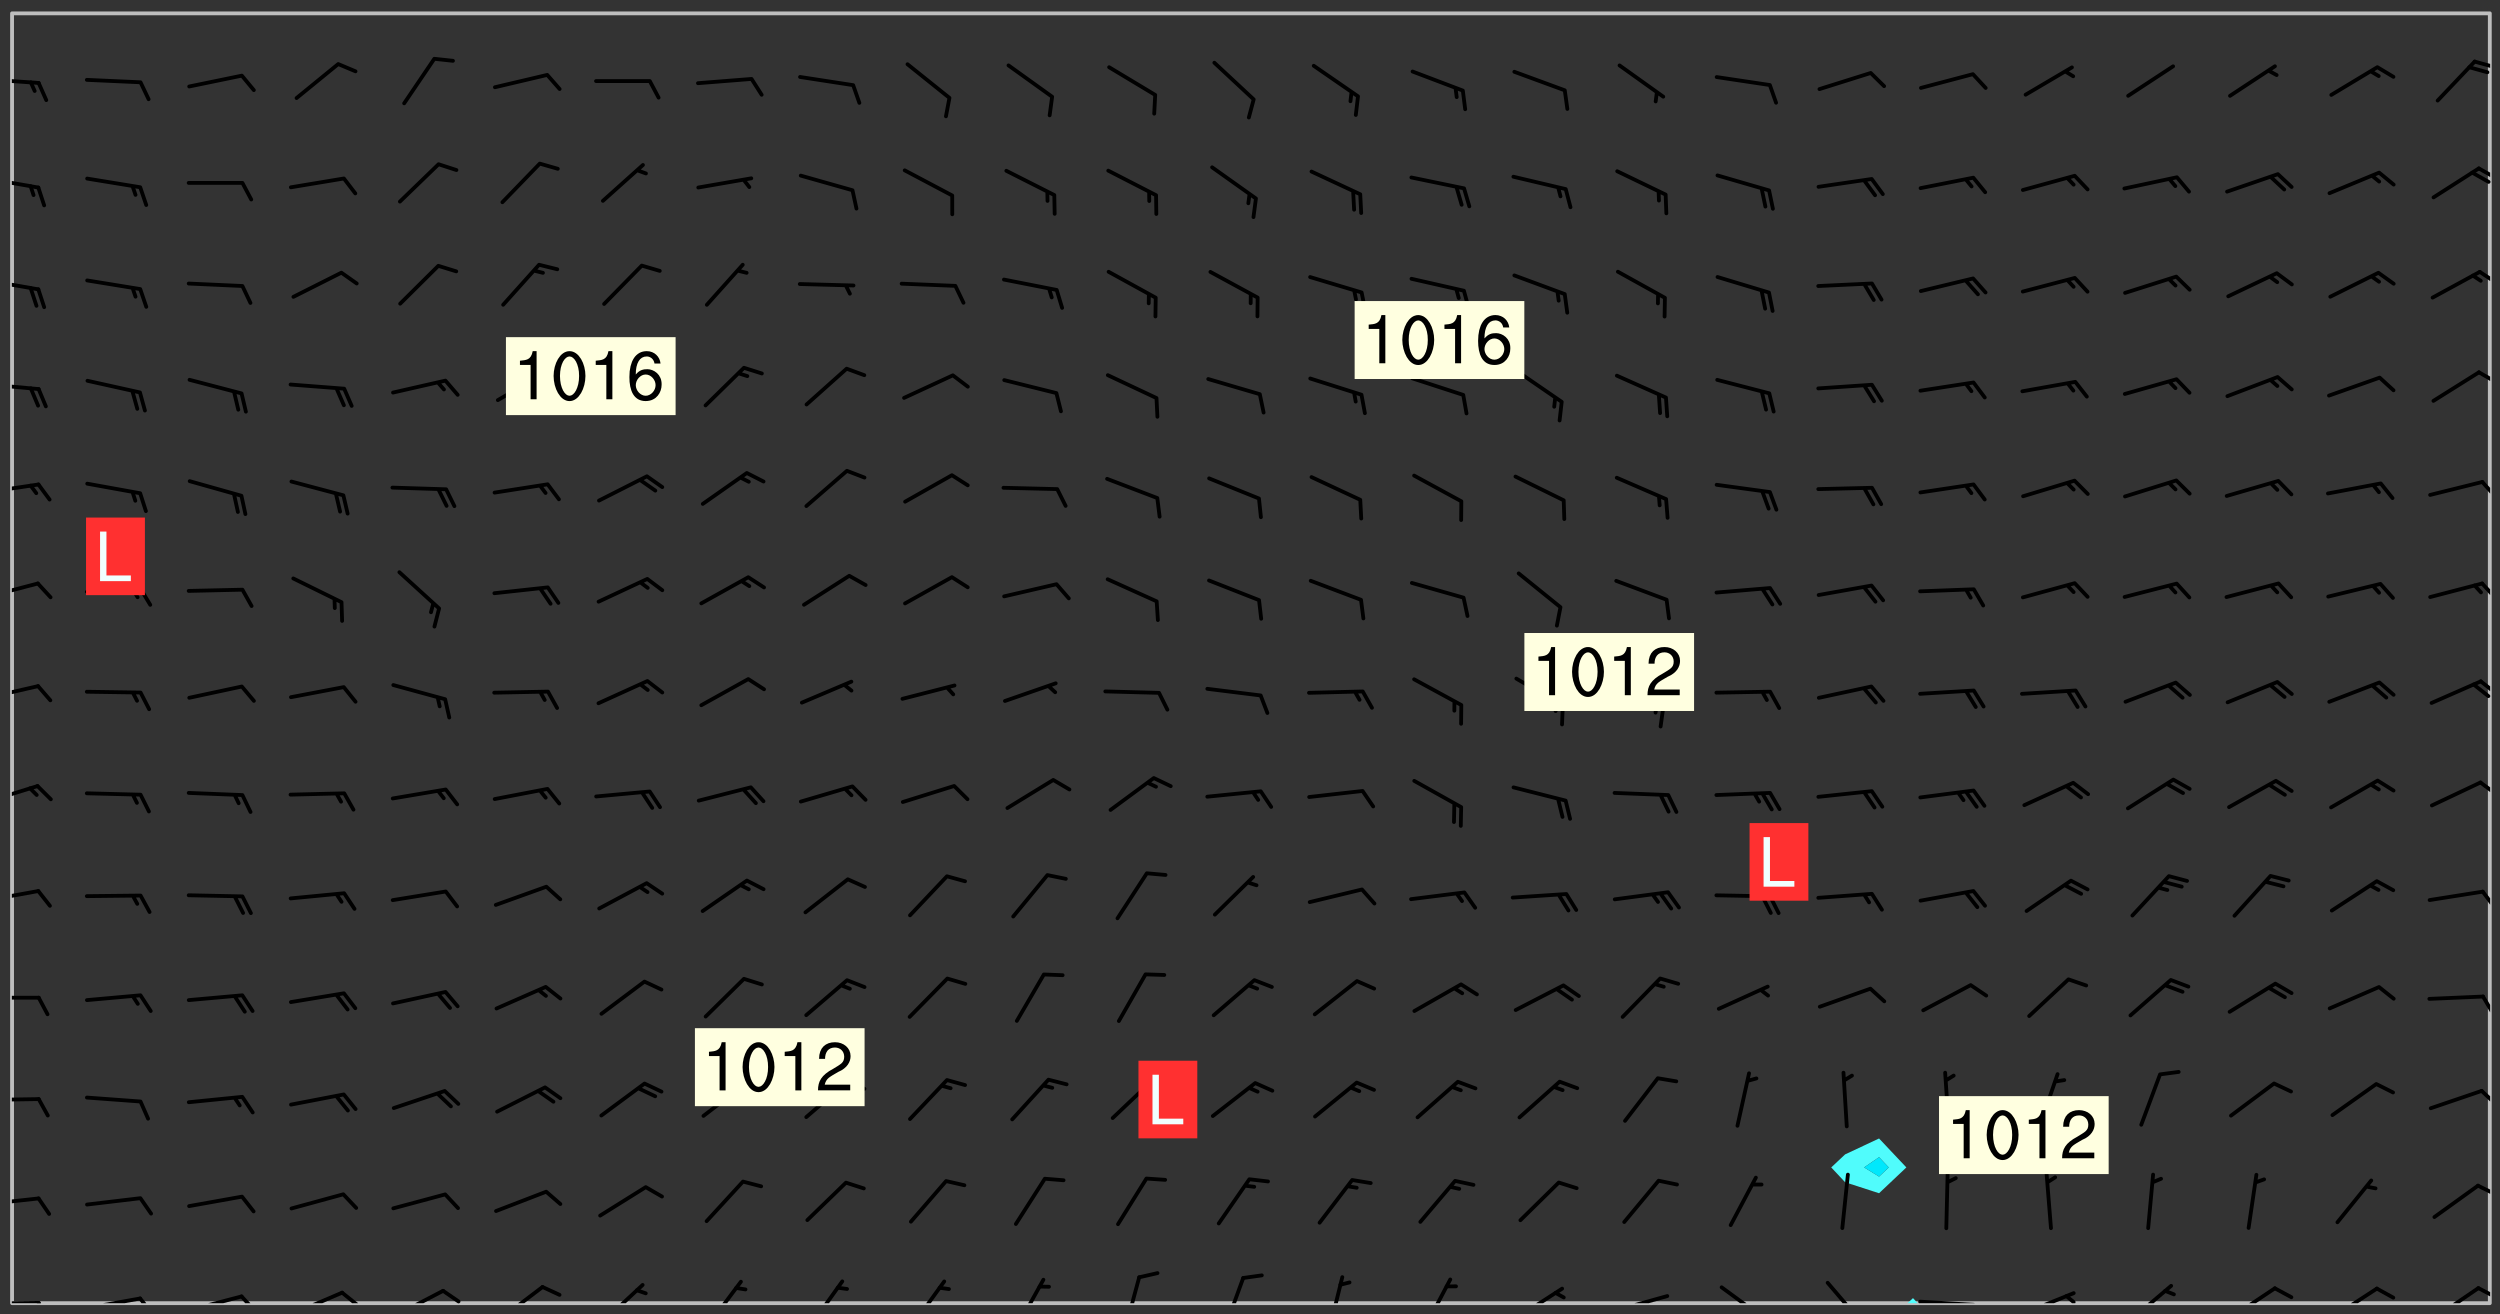 <svg xmlns="http://www.w3.org/2000/svg" role="img" xmlns:xlink="http://www.w3.org/1999/xlink" viewBox="142.45 309.95 326.84 171.84"><rect x="142.45" y="309.95" width="326.84" height="171.84" fill="#333333" stroke="none"/><defs><clipPath id="a"><path d="M144 311.672h1v168.656h-1zm0 0"/></clipPath><clipPath id="b"><path d="M144 311.672h324v168.656H144zm0 0"/></clipPath><clipPath id="c"><path d="M391 479h3v1.328h-3zm0 0"/></clipPath><clipPath id="d"><path d="M467 311.672h1v168.656h-1zm0 0"/></clipPath><clipPath id="e"><path d="M144 480h4v.328h-4zm0 0"/></clipPath><clipPath id="f"><path d="M147 480h2v.328h-2zm0 0"/></clipPath><clipPath id="g"><path d="M153 479h9v1.328h-9zm0 0"/></clipPath><clipPath id="h"><path d="M160 479h3v1.328h-3zm0 0"/></clipPath><clipPath id="i"><path d="M166 479h9v1.328h-9zm0 0"/></clipPath><clipPath id="j"><path d="M173 479h3v1.328h-3zm0 0"/></clipPath><clipPath id="k"><path d="M180 478h8v2.328h-8zm0 0"/></clipPath><clipPath id="l"><path d="M186 478h4v2.328h-4zm0 0"/></clipPath><clipPath id="m"><path d="M193 478h8v2.328h-8zm0 0"/></clipPath><clipPath id="n"><path d="M200 478h3v2.328h-3zm0 0"/></clipPath><clipPath id="o"><path d="M207 477h7v3.328h-7zm0 0"/></clipPath><clipPath id="p"><path d="M221 477h6v3.328h-6zm0 0"/></clipPath><clipPath id="q"><path d="M234 477h6v3.328h-6zm0 0"/></clipPath><clipPath id="r"><path d="M248 477h5v3.328h-5zm0 0"/></clipPath><clipPath id="s"><path d="M261 477h6v3.328h-6zm0 0"/></clipPath><clipPath id="t"><path d="M275 477h5v3.328h-5zm0 0"/></clipPath><clipPath id="u"><path d="M289 476h3v4.328h-3zm0 0"/></clipPath><clipPath id="v"><path d="M302 476h4v4.328h-4zm0 0"/></clipPath><clipPath id="w"><path d="M316 476h3v4.328h-3zm0 0"/></clipPath><clipPath id="x"><path d="M328 476h5v4.328h-5zm0 0"/></clipPath><clipPath id="y"><path d="M340 478h7v2.328h-7zm0 0"/></clipPath><clipPath id="z"><path d="M353 479h8v1.328h-8zm0 0"/></clipPath><clipPath id="A"><path d="M367 477h7v3.328h-7zm0 0"/></clipPath><clipPath id="B"><path d="M381 477h6v3.328h-6zm0 0"/></clipPath><clipPath id="C"><path d="M393 479h8v1.328h-8zm0 0"/></clipPath><clipPath id="D"><path d="M406 478h8v2.328h-8zm0 0"/></clipPath><clipPath id="E"><path d="M412 479h2v1.328h-2zm0 0"/></clipPath><clipPath id="F"><path d="M420 477h7v3.328h-7zm0 0"/></clipPath><clipPath id="G"><path d="M433 478h8v2.328h-8zm0 0"/></clipPath><clipPath id="H"><path d="M447 478h7v2.328h-7zm0 0"/></clipPath><clipPath id="I"><path d="M460 478h7v2.328h-7zm0 0"/></clipPath><clipPath id="J"><path d="M466 478h2v2h-2zm0 0"/></clipPath><clipPath id="K"><path d="M144 466h4v2h-4zm0 0"/></clipPath><clipPath id="L"><path d="M466 464h2v3h-2zm0 0"/></clipPath><clipPath id="M"><path d="M144 453h4v2h-4zm0 0"/></clipPath><clipPath id="N"><path d="M466 452h2v3h-2zm0 0"/></clipPath><clipPath id="O"><path d="M144 440h4v1h-4zm0 0"/></clipPath><clipPath id="P"><path d="M466 439h2v4h-2zm0 0"/></clipPath><clipPath id="Q"><path d="M144 426h4v2h-4zm0 0"/></clipPath><clipPath id="R"><path d="M466 426h2v3h-2zm0 0"/></clipPath><clipPath id="S"><path d="M144 412h4v4h-4zm0 0"/></clipPath><clipPath id="T"><path d="M466 412h2v2h-2zm0 0"/></clipPath><clipPath id="U"><path d="M144 399h4v3h-4zm0 0"/></clipPath><clipPath id="V"><path d="M466 398h2v3h-2zm0 0"/></clipPath><clipPath id="W"><path d="M465 399h3v3h-3zm0 0"/></clipPath><clipPath id="X"><path d="M144 385h4v4h-4zm0 0"/></clipPath><clipPath id="Y"><path d="M466 385h2v4h-2zm0 0"/></clipPath><clipPath id="Z"><path d="M144 373h4v2h-4zm0 0"/></clipPath><clipPath id="aa"><path d="M466 372h2v4h-2zm0 0"/></clipPath><clipPath id="ab"><path d="M144 359h4v3h-4zm0 0"/></clipPath><clipPath id="ac"><path d="M466 358h2v3h-2zm0 0"/></clipPath><clipPath id="ad"><path d="M144 346h4v3h-4zm0 0"/></clipPath><clipPath id="ae"><path d="M466 345h2v3h-2zm0 0"/></clipPath><clipPath id="af"><path d="M144 333h4v2h-4zm0 0"/></clipPath><clipPath id="ag"><path d="M466 331h2v3h-2zm0 0"/></clipPath><clipPath id="ah"><path d="M465 332h3v2h-3zm0 0"/></clipPath><clipPath id="ai"><path d="M144 320h4v2h-4zm0 0"/></clipPath><clipPath id="aj"><path d="M465 317h3v2h-3zm0 0"/></clipPath><g id="ak" clip-path="url(#clip1)"><path fill="#fff" fill-opacity="0" fill-rule="evenodd" d="M0 0h1000v1000H0zm0 0"/><path fill="#d3d3d3" fill-opacity="0" fill-rule="evenodd" d="M162.152 355.867l-.234.293.059.234.117.172.176.234.293.348.113.059.117-.172.059-.234.176-.176.465-.176h.699l.234.293.289.816.059.176.176.23.352.234.699.699.172.176.234.348.234.41.289.582.41.465.23.234.234.176.117.23.176.293.172 1.164v.234l.059.289.059.117.117.117.348.41.117.172.176.176.176.234.117.172.172.352.059.234.234.406.234-.059-.176.176-.059.93h-.582l-.234-.113-.348.113-.117.117-.059.293-.059.176-.117.172-.465.293-.059.234-.059.113v.645l.059.172v.41l.059.059v.406l.059.406.117.176.059.059.23.641-.059.293v.699l-.059.582v.234l-.059.23-.055.352v1.922l.055.117h.426l-.367.117-.023.352.891 1.168 1.742.539 1.34.359v.539l.09.809.535.715 1.52.27.891-.086.09 1.164.535.18 1.16-.18 2.055-.984 1.16-.363 1.879-.176 1.695-.18-.18.719-1.516.086-1.25.09-.805.27-1.074.809.27.719.535.898-.18.625-.266.809.266 1.078.625.898.805.18 1.25-.18-.266.723.098.504.055.293v.172l.059.293v.406l.176.117.352.117h.406l.293-.176.113-.117.059-.117.117-.23.059-.176.352-.465.23-.176.176-.059.176.059.059.176.117.988.055.469.059.172.117.234.176.059.816.059h.289l.117.234.059.406.059.352v1.105l.117.293.117.348.289.699.176.352.582.754.352.176.172.059.469.234.641.465.348.234.293.176.293.055.23.062.816.348.293.176.113.172.352.352.117.176.523.641v.289l.059.352v.348l.059.352.059.289.117.059.172.059h.176l.582.234.176.117.176.289.176.234.113.234.293.23.117.117v.41l.059.055.289.234.234.117.059.117.117.172.059.117.23.234.059.176.234.059.117.059-.117.113-.059.117v.117l-.117.293-.117.289v.582l.176.117.117.059.059.117.117.117.113.059.176.348.059.352.059.406v.176l-.059.176-.117.699v.172l.117.176.293.293h.406l.176.117.117.172.117.293v.234h-.527l-.23-.234h-.234l-.176.059-.059.699.059.348.117.176.176.41.117.23.289.469.176.055h.523l.234.059.758.641.059.293v.234l.059.059.23.348v.352l-.117.172v.293l.293.289.293.176.172.059.293.176.293.117.582.406.289.234.293.176.219.16.016.012.23.176.641.523.176.234.117.176.176.176.113.172v.641l.117.176.469.117.582.117.234.059.23.113.293.117.113.059.586.352.289.172.176.062.176.055.176.059.699.352.289.176.234.055.289.176.234.117.641.406.293.117.172.059.234.059.41.059.23.059.234.117.059.172-.41.176.469.059.059.293.113.234.176.055.234.059.176.059.406.117.641.234.117.172.059.234v.176l-.059.117-.059.406.234.234.117.059.348.117.641.23.176.117.289.117.176.176.234.465.582 1.105.176.176.348.176.176.117.352.117 1.047.523.234.059.465.113.293.059.465.176.758.582.234.234.348.465.176.176.289.234.816.699.293.176.289.289.293.176.293.289.695.641.176.176.293.234.289.234.469.289.641.582.348.234.234.293.348.348.352.465.934.992.348.406.117.176.234.059.113.117.645.176.23.113.234.059.293.176.23.117.934.699.406.406.234.176.406.176.234.117.816.348.348.234.234.117.293.289.23.117.758.352.352.172.23.059.293.117.234.059.871.176h.816l.469.23.172.059.875.699.465.117.293.059.176.059.23.059.469.059.348.059.352.059.406.059h.293l.172.059v.23l.176.176h.293l.348.059.352.059.699.117h.641l.465-.234.293-.176.172-.117.41-.172.289-.176.934-.465.469-.293.523-.293.465-.172.465-.176 1.051-.465.289-.117.41-.117.289-.117.527-.176 1.516-.699.582-.348.289-.059.293-.059.348-.117.875-.23.352-.117h.113l.234-.059.875-.234.234-.059h.812l.352-.059.816-.117.172-.059.352-.055.293-.059.23-.059.816-.176.176-.059h.348l.234-.059.465-.117.758-.172.234-.059h.348l.41-.117.289-.059 1.285-.059h.289l.41-.059.23-.059h.176l.875-.117h.406l.41-.117h.348l.352-.113.871-.059h1.75l1.047.289.41.117.289.117.352.117.289.117 1.051.172.289.059h.293l.293.059.172.059.41.059.172.059.117.059h.117l.117.059.352.059h.113l.41.066 1.922.395 1.926.395 1.52.449 1.695.719 2.145.805 1.605-.719 1.43-.805 1.16-1.078 1.25-.449 3.035-.719 1.875-.359 2.145-1.348 2.234-1.254 2.5-1.258 1.695-.449 1.785-.18 1.16-.27.625.539 1.34-.27.715-.988.984-1.344.445-.18.805-.359 1.875-.539 1.785-.449 1.25-.27 1.16-.09 1.699-.09 1.961-.27 1.25-.09h.539l.625-.09h.891l2.145-.18 2.41-.18 2.59-.09 1.695.18 1.609.09 1.43.359 1.16.719 1.875.988 1.16 1.527.266.715.629.09.355.898.535.539.535 1.527 1.074.359h.535l-.805.535.09 1.707.715 2.695.891.805.895.988.715 1.258 1.785.539 1.52-.18.355 1.344 1.609-.805.98-.539.27.27.316-.215.219-.145.801.449.449-.359h.355l.535-.27.539-.719.535-.27.625-.988 1.16.449.84.371 1.395.617 1.695-.18h1.605l1.785.09.18-1.707.535-1.344.805.27.492.848.402.406-.09.539v.359l.715.449.711-.27h1.43l.359.988.445 1.258.715 1.344 1.25.629 1.695.629.715-.18.18-.539.98-.09.449.359.086 1.258-.266.629-.535.18v.539l.715.984.266.539.984.988.801 1.078-.266.359-.09.898-.625 2.332-.355 2.066-.09 1.793-.18.719-.09.539v1.438l-.98 1.883-.359 1.707-.535.898-.805 1.168-.266.539 2.055 1.254.086.359-.355.539-.09-.18v.809l.09 1.438-.445.715-1.074.094-.266.715.535.898.805.719 1.16.809 1.34.27.445.359-.355.449-1.789-.09-1.25-.449-.715-.719-.625-.09-.176 3.59-.188 1.309h89.359V311.703h-55.27v49.082l.762.125 3.289.543 2.023 2.836v2.754l2.352.332 2.348.332h4.051l-1.379 4.16-2.023.707-2.023.703-.543.344-2.594 1.617-.188.117-2.023-2.078-.73-2.742-2.672-2.078-1.375-3.5-.066-.082-1.957-2.672 2.75-1.418v-49.082H294.422v91.414l.117.031.133.012.074.074.105.047.09.059.086.059.09.059.297.297.059.09.031.117.027.117.016.137-.031.117-.059.09-.059.086-.043.105-.047.102-.027.121v.145l.176.27.148.148.074.086.074.074.043.105.062.09.059.086.043.105.059.09.047.102.043.105.059.086.117.18.074.074.062.086.059.09.043.105.059.09.059.086.062.09.059.09.043.102.117.18.074.074.059.086.074.074.09.059.105.047h.148l.133-.016.133.016.102-.047.074-.074.047-.102-.016-.133v-.148l-.047-.105-.027-.117-.047-.102-.027-.121-.043-.102-.062-.09-.043-.102-.043-.105-.031-.117-.016-.133-.012-.137.086-.059.059-.086.121-.031.043.105.016.133v.117l.059.102.059.09.09.059.148.148.059.09.043.105-.012.102.086.059.105.047.086.059.09.059.074.074-.117.027-.105.047-.086.059-.074.074-.059.09-.062.086-.027.121-.047.102-.043.105-.031.117-.012.133-.016.133v.148l.027.117.047.105.043.102.059.09.074.074.09.059.074.074.09.059.059.09.043.105.047.102.117.031.133.016h.148l.117-.031.105.043.043.105.047.102.027.121L299.5 410l.027.117.031.121.027.117.105.043.102.047.133-.016.148.148.062.086.074.074.07.074.09.062.105.043.102.043.117.031.137.016.117-.031.074-.074.027-.117-.012-.133-.031-.121-.027-.117.043-.105h.117l.09.062.117.027h.148l.133.016h.148l.133.016.133-.016h.148l.133-.016.133-.012.137.012.117-.027.133-.016.191-.059-.059.176-.016.133-.027.121-.016.133-.059.086-.133.016-.105.047-.105.043-.117.031-.117.027-.266.031h-.148l-.133.016-.074.074.059.086.148.148.117.18.074.07.09.062.09.059.086.059.09.059.102.043.105.062.105.043.086.059.105.047.102.043.18.117.059.09-.043.102-.047.105.016.133.223.223.059.09.043.102.031.121.043.102.016.133.031.117.012.137.031.117.148.148.102.043.105.043.117.031.133.016.137.016h.117l.117-.031.09-.059.043-.105.047-.102.043-.105.031-.117.012-.133v-.148l-.012-.133-.016-.133-.031-.117-.043-.105-.047-.105-.043-.102-.043-.105-.016-.133.016-.133.027-.117.031-.117.027-.121.047-.102.09-.059.086-.062.074-.074.09-.059.223-.223.059-.086.074-.074.117-.18.059-.086v-.148l-.074-.074-.102-.047-.105-.043-.102-.043-.059-.09-.047-.105-.027-.117.09-.059.117-.031.102-.043.18-.117.148-.148.012-.133-.012-.105-.09-.059-.133.016h-.148l-.133.016-.133-.016-.121-.031-.086-.059-.074-.074-.059-.09-.062-.086-.117-.18-.059-.086.031-.121.086-.059.121-.031.059-.086v-.121l-.031-.117-.059-.09-.059-.086-.047-.105-.027-.117-.016-.133.059-.09.074-.074.09-.059.117-.18.074-.074.059-.086.148-.148.121-.031.133-.016.133.016.074.074.043.105.016.133-.031.117-.117.031-.133.012-.148.148-.043.105-.047.102-.027.121-.031.117v.148l.031.117.043.105.059.09.074.07.074.074.117.031.121.027.117-.027.133-.016h.117l.09.059.074.074.047.105.059.086.102.047.133.016.105.043.086.059-.012.105-.074.074-.18.117-.059.09-.09.059-.07.074-.074.074-.062.09-.027.117-.016.133.016.133-.016.133v.148l.016.133.027.117.031.121.074.074.09.059.086.059.09.059.117.031v.086l-.102.047-.09.059-.266.031-.117.027h-.148l-.105.043-.102.047-.059.09-.062.234-.012.133-.031.121-.016.133v.293l-.012.133.012.137.016.133.133.016.133.012.121.031.086.059.074.074.047.105.043.102.016.133v.445l-.016.133v.445l.031.266.027.117.016.133.031.117.086.211.031.266v.148l-.031.117-.027.117-.031.121-.027.117-.031.117-.031.121-.012.133-.016.133.09.059.117-.031.102.016.047.105-.031.266v.441l-.043.105-.047.105-.043.102-.043.105-.059.086-.031.121-.043.117-.031.117-.016.133.016.133.059.09.105.047.086.059.059.086-.012.137-.031.117-.043.102v.445l-.016.133v.148l-.031.117-.043.105-.027.117-.047.105-.043.102-.031.121-.027.117-.031.133-.031.117-.027.117-.043.105-.031.117-.031.121-.012.133-.016.133v.297l.027.117v.148l.047.398.027.117.059.09.121.031h.148l.133-.016.059.09v.117l-.059.09-.09.059-.102.043-.105.047-.09.059-.086.059-.137.016-.117-.031-.133-.016-.102.047-.062.086-.012.137-.016.133-.031.117-.027.117-.016.133-.031.121v.297l.016.133.031.117v.148l.012.133v.148l-.027.117-.047.102-.027.121-.031.117-.059.09-.074.074-.102.043-.105.047-.117.027-.121.031-.102-.047.059-.086.105-.047.027-.117.031-.117.027-.121.031-.117v-.148l.016-.133-.031-.117-.043-.105-.105.016-.074.074-.102.043-.09.062-.074.074-.043.102-.016.133-.031.117L304.25 426l-.031.117-.027.117-.031.121-.027.117-.031.117-.043.105-.09.059h-.09l-.117-.031-.031-.086.016-.137-.031-.117v-.148l-.012-.133v-.148l-.062-.234-.027-.121-.043-.102-.047-.105-.059-.086-.059-.09-.043-.105-.062-.086-.148-.148-.07-.074-.105-.047-.105-.043-.102-.043-.297-.297-.09-.074-.086-.059-.105-.043-.09-.062-.086-.059-.105-.043-.09-.059-.086-.062-.074-.07-.105-.047-.086-.059-.105-.043-.09-.062-.102-.043-.105-.043-.086-.059-.105-.047-.105-.043-.102-.047-.09-.059-.102-.043-.105-.043-.09-.062-.117-.027-.133-.016-.133.016H299.75l-.133.016-.117-.031-.09-.059-.074-.074-.09-.059-.102-.047h-.148l-.121-.027-.102-.043-.074-.074-.117-.18-.09-.059-.102-.043-.09-.062-.105-.043-.09-.059-.086-.059-.105-.047-.059-.086-.059-.09-.043-.105-.047-.102-.074-.074-.086-.059-.074-.074-.09-.059-.223-.223-.043-.105-.031-.266.105-.043h.145l.105.043.074.074.09.059.086.059.105.047.09.059.148.148.07.074.148.148.062.086.074.074.086.059.074.074.09.062.09.059.086.059.27.176.102.047.105.043.102.043.047-.074.059-.086.074-.074.07-.074.105.043.074.074.059.09.043.102.047.105.043.105.121.027.117-.027.074-.09.043-.105.059-.09.074-.074.105-.043.117-.027.133.012.09.059.148.148.059.09.043.105.047.102.043.105.043.102.105.047.105.043.133.016.086-.059.059-.09.074-.074.105-.043.117.027.105.047.102.043.105.043.102.047.18.117v.117l-.016.133.016.133.016.137.059.086.102.047.121.027.117.031h.148l.117-.031.059-.09.18-.117.059-.09.074-.074.059-.086.117-.18.18-.117.117.031.09.059.043.074-.016.133v.117l.09.059h.148l.133-.016.133-.012.266-.031.105-.043.117-.031.121-.027.074-.074.07-.074.062-.09-.016-.105-.047-.102-.102-.043-.105-.016-.117.027-.266.031h-.148l-.074-.074-.09-.059-.117-.031-.117-.027-.133-.016h-.148l-.133.016h-.297l-.105-.047-.148-.148-.043-.102-.059-.09.223-.223.086-.059.105-.043.117-.031.133-.016.133.016.137.016.102.043.133-.012.09-.062.102-.043.062-.09-.047-.102-.09-.059-.117-.031-.102-.043-.059-.09-.062-.09v-.117l.016-.133.105-.047.074-.07v-.121l-.09-.059-.031-.117.09-.059.074-.074.043-.105.059-.09.047-.102.016-.133v-.148l-.047-.105-.043-.102-.09-.059-.133-.016-.102-.043-.137-.016-.117-.031h-.445l-.133-.016-.133-.012-.133-.016-.117-.031h-.148l-.133-.016-.133-.012-.266-.031-.121-.043-.086-.059-.074-.074v-.148l.012-.133.105-.047.102-.043.133-.016h.152l.133-.016h.293l.121.031.102.043.09.059.234.062.121-.047.09-.059.102-.043.133-.016.105.043.102.047.133.012.121-.027h.145l.121-.031.117-.027.105-.047.074-.074.086-.059.148-.148.059-.086.047-.105.027-.117.016-.105-.102-.043-.09-.059-.117-.031-.105-.043-.09-.062-.074-.086-.074-.074-.102-.043-.105-.047-.102-.043-.059-.09-.047-.102-.086-.211-.062-.086-.059-.09-.074-.074-.086-.059h-.27l-.117.031-.09.059-.102.043-.133.016-.105-.016-.027-.117-.062-.09-.117-.031-.102-.043-.148-.148-.031-.117-.016-.105.074-.074.18-.117.117-.027.117-.031.137.016.102.043.105.043.102.047.105.043.117.031.133.016.117.027.133.016.105-.016.09-.059-.074-.074-.105-.043-.074-.074-.074-.09-.148-.148-.086-.059-.09-.059-.074-.074-.09-.059-.102-.047-.121-.027-.102-.047-.105-.043-.117-.031-.102-.043-.121-.031h-.148l-.117.031-.105.043-.086.062-.18.117-.086.059-.09.059-.105.047-.086.059-.105.043-.102.043-.105.047-.074.074-.059.09-.059.086-.047.105-.059.086-.074.074-.133-.012-.117-.031h-.117l-.074.074-.09.059-.074.074-.09.059-.086.059-.105.047-.102.043-.137.016-.102-.043-.148-.148-.105-.047h-.086l-.105.047-.102.043-.121.031-.117-.031-.074-.074v-.117l.031-.121.074-.07.059-.09.074-.074.117-.031.105-.043h.293l.133-.016.137-.016.102-.043.09-.059.102-.047.09-.059.133-.012.09.059.133.012.09-.059.086-.059.105-.043.09-.059.086-.062.09-.059.148-.148.059-.086.059-.09.105-.043.133-.016.117.027.121.031.059-.059.059-.09.031-.266.027-.117.105.012.133.016.102-.043.09-.059.059-.09.074-.074.059-.09.047-.102.012-.133-.012-.133-.047-.105-.148-.148-.059-.09-.059-.086-.043-.105v-.445l.016-.133v-.148l.012-.133-.059-.059-.09.059-.102-.043-.18-.117-.086-.059-.062-.09-.059-.09-.074-.074-.086-.059-.121.031-.102.012-.105.047-.086.059-.105.043-.148.148-.09.059-.086.059-.09.062-.105.043-.133.016v-.121l.105-.043.117-.031.074-.07.043-.105v-.148l-.027-.117-.148-.148-.133-.016h-.148l-.117.031-.105.043-.102.043-.09.062-.117.027-.074-.074.012-.133-.043-.102-.043-.105-.09-.059-.117.027-.121.031-.117.031-.102.043-.121.031-.102.043-.105.043-.09.059-.102.016v-.117l.016-.133-.059-.09-.074.043-.148.148-.059.09-.074.074-.047.105-.043.102-.074.074-.059.09-.074.074-.059.086-.074.074-.09.062-.074.07-.074.074-.102.016-.133.016-.105-.043v-.121l.148-.148.043-.102.059-.09.047-.102.043-.105.059-.09.031-.117.043-.102.031-.121.027-.117.047-.105.043-.102.043-.105.074-.07.09-.062.09-.059.102-.043h.297l.266-.031.105-.043-.074-.074-.117-.031-.105-.043-.09-.059-.102-.047-.09-.059-.102-.043-.105-.043-.09-.062-.086-.059-.105-.043-.102-.043-.121-.031-.117-.031-.102-.043L297.5 410.25l-.102-.043-.09-.059-.043-.105-.016-.133.102-.043.133-.016.137.016.133-.016.102-.043.059-.09.016-.105-.09-.059-.074-.074-.102-.043-.09-.059-.148-.148-.043-.105-.016-.133v-.293l-.059-.09-.09-.059-.074-.074-.043-.105-.031-.117-.059-.09-.074-.074-.117-.027-.074-.074-.09-.059-.09-.062-.086-.059-.074-.074-.059-.086-.047-.105-.086-.059-.148-.148-.195-.059-.133.016-.102.043-.074.074-.047.102-.043.105-.059.09-.059.086-.297.297-.09.059h-.086l-.062-.086-.043-.105.031-.117.059-.09.027-.117-.012-.133-.09-.062-.105.047-.117.027-.117.031-.27.176-.102.047-.117.027-.105.047-.09.059-.102.043-.059-.086-.047-.105.016-.133.047-.105.07-.074.074-.07.059-.09v-.148l-.043-.105h-.238l-.102.047-.031.117-.027.117-.031.121-.074.043-.133.016-.074-.047-.043-.102-.043-.105-.047-.102-.043-.105-.121.031-.102.043-.133.016-.117.031-.105.043-.09.059-.102.047-.121.027-.133.016-.102-.043-.059-.09-.047-.105-.043-.102-.043-.105v-.117l.059-.09.086-.059.18-.117.102-.047.105-.043.105-.059.102-.043.09-.062.102-.043.105-.059.102-.047.09-.059.105-.043.102-.043.09-.062.102-.043.137-.016.117.031.102.043.121.031.102.043.105.047.102.043.105.043.102.047.105.043.102.043.105.047.086.059.105.043.117.031.105.043.102.047.09.059.105.043.102.043.105.047.117.027.102.047.121.027h.148l.086-.059.016-.102.059-.09-.027-.117-.074-.074-.117-.18-.074-.074-.09-.074-.18-.117-.086-.059-.105-.043-.102-.047-.27-.176-.059-.09-.074-.074-.059-.09-.043-.102-.031-.117-.016-.137v-.562l-.012-.133-.016-.133-.031-.117-.016-.133-.012-.133-.031-.121-.223-.223-.059-.086-.016-.105.031-.117.133-.016v-91.414H172.992v1.453l-.059.234-.352 1.051-.172.523-.117.348-.176.41-.117.172-.234.293-.23.059h-.352l-.117.059-.23.406v.293l.117.176.23.23.117.234.641.758.293.465.176.234.23.352.234.348.641.816.176.465.172.41.117.695.176.469.117 1.398.059.465v.875l.117 1.047v4.781l-.059.465-.352 1.281-.176.523-.113.41-.352.93L172.934 336l-.234.582-.117.176-.172.348-.176.406-.352.816-.059.293-.113.293-.117.289-.059.176-.117.875-.059.406-.059.117-.059.176-.059.172-.23.527-.117.172v.234l-.117.234-.059.172-.176.586v.289l-.059.176v.293l-.059.113-.059.527v.172l-.055.234v2.621l-.176.816-.117.176-.176.234-.117.172-.113.234-.586.934-.23.289-.293.465-.176.234-.289.352-.352.699-.113.23-.176.41-.176.23-.406.527-.816.699-.293.172-.289.234-.176.117-.176.176-.523.406-.527.176-.172.176-.234.055-.641.176h-.758m12.211 31.023l-1.074.449.359.895 1.25-.715.445-.539-.98-.09"/><path fill="#d3d3d3" fill-opacity="0" fill-rule="evenodd" d="M201.508 416.598h-.895l.449.629.98.359.805-.09.445-.988-.176.09-.715-.355-.895.355m154.621 59.07l-.059-.523v-.293l.113-.293.059-.23.469-.469h.113l.117-.113.117-.059h.176l.234-.059h.348l.234.059.117.059.23.172.059.176.117.582v.293l-.117.176-.172.289-.176.176-.527.523-.23.234-.117.059h-.176l-.117-.059-.406-.293-.176-.117-.117-.059-.059-.113-.055-.117m6.641-10.957l-.059-.172v-1.109l.059-.172.176-.059.172-.059h.176l.234-.059.117.059.059.699-.059.172-.117.176-.117.059-.234.523-.113.059h-.234l-.059-.117m9.613-14.391l-.117-.176v-.699l.293-.875.117-.172.176-.352.113-.23.117-.293.352-.758.117-.23.172-.234h.176l.117-.059h.641l.117.059.234.234.172.113.352.293.117.117.113.176v.113l.117.059.117.117v.699l-.059.176v.23l-.059.176-.348 1.051-.117.23-.117.234-.117.059-.23.234-.641.289h-.875l-.41-.117-.641-.465"/><path fill="none" stroke="#bebebe" stroke-linecap="round" stroke-linejoin="round" stroke-miterlimit="10" stroke-width=".5" d="M467.957 311.695H144.027v168.625h323.93v-168.625"/><g clip-path="url(#a)"><path fill="#fff" fill-opacity="0" fill-rule="evenodd" d="M144 475.891v4.438h.004H144V311.672h.004H144v164.219"/></g><g clip-path="url(#b)"><path fill="#fff" fill-opacity="0" fill-rule="evenodd" d="M144.004 480.328V311.672h244.105v147.117l-4.438 2.082-1.816 1.703 1.816 1.938 4.438 1.438 3.57-3.375-3.57-3.785V311.672h79.887v168.656h-74.832l-.617-.668-.727.668h-247.816"/></g><path fill="#50fcfc" fill-rule="evenodd" d="M383.672 464.512l-1.816-1.938 1.816-1.703 4.438-2.082v2.445l-1.953 1.34 1.953 1.199 1.266-1.199-1.266-1.34v-2.445l3.57 3.785-3.57 3.375-4.438-1.438"/><path fill="#00e8fc" fill-rule="evenodd" d="M388.109 463.773l-1.953-1.199 1.953-1.34 1.266 1.34-1.266 1.199"/><g clip-path="url(#c)"><path fill="#50fcfc" fill-rule="evenodd" d="M391.82 480.328l.727-.668.617.668h-1.344"/></g><g clip-path="url(#d)"><path fill="#fff" fill-opacity="0" fill-rule="evenodd" d="M467.996 480.328H468V311.672h-.004H468v168.656h-.004"/></g><g clip-path="url(#e)"><path fill="none" stroke="#000" stroke-linecap="round" stroke-linejoin="round" stroke-miterlimit="10" stroke-width=".5" d="M147.512 480.285l-7.023.086"/></g><g clip-path="url(#f)"><path fill="none" stroke="#000" stroke-linecap="round" stroke-linejoin="round" stroke-miterlimit="10" stroke-width=".5" d="M147.512 480.285l1.18 2.156"/></g><g clip-path="url(#g)"><path fill="none" stroke="#000" stroke-linecap="round" stroke-linejoin="round" stroke-miterlimit="10" stroke-width=".5" d="M160.773 479.707l-6.918 1.242"/></g><g clip-path="url(#h)"><path fill="none" stroke="#000" stroke-linecap="round" stroke-linejoin="round" stroke-miterlimit="10" stroke-width=".5" d="M160.773 479.707l1.516 1.93"/></g><g clip-path="url(#i)"><path fill="none" stroke="#000" stroke-linecap="round" stroke-linejoin="round" stroke-miterlimit="10" stroke-width=".5" d="M174.031 479.441l-6.801 1.777"/></g><g clip-path="url(#j)"><path fill="none" stroke="#000" stroke-linecap="round" stroke-linejoin="round" stroke-miterlimit="10" stroke-width=".5" d="M174.031 479.441l1.66 1.805"/></g><g clip-path="url(#k)"><path fill="none" stroke="#000" stroke-linecap="round" stroke-linejoin="round" stroke-miterlimit="10" stroke-width=".5" d="M187.176 478.949l-6.461 2.758"/></g><g clip-path="url(#l)"><path fill="none" stroke="#000" stroke-linecap="round" stroke-linejoin="round" stroke-miterlimit="10" stroke-width=".5" d="M187.176 478.949l1.91 1.539"/></g><g clip-path="url(#m)"><path fill="none" stroke="#000" stroke-linecap="round" stroke-linejoin="round" stroke-miterlimit="10" stroke-width=".5" d="M200.375 478.707l-6.23 3.242"/></g><g clip-path="url(#n)"><path fill="none" stroke="#000" stroke-linecap="round" stroke-linejoin="round" stroke-miterlimit="10" stroke-width=".5" d="M200.375 478.707l2.023 1.391"/></g><g clip-path="url(#o)"><path fill="none" stroke="#000" stroke-linecap="round" stroke-linejoin="round" stroke-miterlimit="10" stroke-width=".5" d="M213.375 478.207l-5.598 4.246"/></g><path fill="none" stroke="#000" stroke-linecap="round" stroke-linejoin="round" stroke-miterlimit="10" stroke-width=".5" d="M213.375 478.207l2.227 1.027"/><g clip-path="url(#p)"><path fill="none" stroke="#000" stroke-linecap="round" stroke-linejoin="round" stroke-miterlimit="10" stroke-width=".5" d="M226.465 477.938l-5.148 4.785"/></g><path fill="none" stroke="#000" stroke-linecap="round" stroke-linejoin="round" stroke-miterlimit="10" stroke-width=".5" d="M225.715 478.633l1.16.402"/><g clip-path="url(#q)"><path fill="none" stroke="#000" stroke-linecap="round" stroke-linejoin="round" stroke-miterlimit="10" stroke-width=".5" d="M239.312 477.516l-4.215 5.625"/></g><path fill="none" stroke="#000" stroke-linecap="round" stroke-linejoin="round" stroke-miterlimit="10" stroke-width=".5" d="M238.699 478.336l1.211.188"/><g clip-path="url(#r)"><path fill="none" stroke="#000" stroke-linecap="round" stroke-linejoin="round" stroke-miterlimit="10" stroke-width=".5" d="M252.566 477.473l-4.09 5.715"/></g><path fill="none" stroke="#000" stroke-linecap="round" stroke-linejoin="round" stroke-miterlimit="10" stroke-width=".5" d="M251.969 478.301l1.219.164"/><g clip-path="url(#s)"><path fill="none" stroke="#000" stroke-linecap="round" stroke-linejoin="round" stroke-miterlimit="10" stroke-width=".5" d="M265.895 477.48l-4.117 5.695"/></g><path fill="none" stroke="#000" stroke-linecap="round" stroke-linejoin="round" stroke-miterlimit="10" stroke-width=".5" d="M265.297 478.309l1.215.168"/><g clip-path="url(#t)"><path fill="none" stroke="#000" stroke-linecap="round" stroke-linejoin="round" stroke-miterlimit="10" stroke-width=".5" d="M278.859 477.258l-3.418 6.141"/></g><path fill="none" stroke="#000" stroke-linecap="round" stroke-linejoin="round" stroke-miterlimit="10" stroke-width=".5" d="M278.363 478.152l1.227.023"/><g clip-path="url(#u)"><path fill="none" stroke="#000" stroke-linecap="round" stroke-linejoin="round" stroke-miterlimit="10" stroke-width=".5" d="M291.387 476.938l-1.84 6.781"/></g><path fill="none" stroke="#000" stroke-linecap="round" stroke-linejoin="round" stroke-miterlimit="10" stroke-width=".5" d="M291.387 476.938l2.391-.547"/><g clip-path="url(#v)"><path fill="none" stroke="#000" stroke-linecap="round" stroke-linejoin="round" stroke-miterlimit="10" stroke-width=".5" d="M304.984 477.027l-2.406 6.602"/></g><path fill="none" stroke="#000" stroke-linecap="round" stroke-linejoin="round" stroke-miterlimit="10" stroke-width=".5" d="M304.984 477.027l2.43-.34"/><g clip-path="url(#w)"><path fill="none" stroke="#000" stroke-linecap="round" stroke-linejoin="round" stroke-miterlimit="10" stroke-width=".5" d="M317.938 476.918l-1.684 6.82"/></g><path fill="none" stroke="#000" stroke-linecap="round" stroke-linejoin="round" stroke-miterlimit="10" stroke-width=".5" d="M317.691 477.91l1.191-.301"/><g clip-path="url(#x)"><path fill="none" stroke="#000" stroke-linecap="round" stroke-linejoin="round" stroke-miterlimit="10" stroke-width=".5" d="M332.051 477.223l-3.277 6.215"/></g><path fill="none" stroke="#000" stroke-linecap="round" stroke-linejoin="round" stroke-miterlimit="10" stroke-width=".5" d="M331.574 478.125l1.227-.004"/><g clip-path="url(#y)"><path fill="none" stroke="#000" stroke-linecap="round" stroke-linejoin="round" stroke-miterlimit="10" stroke-width=".5" d="M346.676 478.422l-5.902 3.812"/></g><path fill="none" stroke="#000" stroke-linecap="round" stroke-linejoin="round" stroke-miterlimit="10" stroke-width=".5" d="M345.816 478.977l1.074.598"/><g clip-path="url(#z)"><path fill="none" stroke="#000" stroke-linecap="round" stroke-linejoin="round" stroke-miterlimit="10" stroke-width=".5" d="M360.426 479.391l-6.77 1.879"/></g><g clip-path="url(#A)"><path fill="none" stroke="#000" stroke-linecap="round" stroke-linejoin="round" stroke-miterlimit="10" stroke-width=".5" d="M373.188 482.41l-5.66-4.164"/></g><g clip-path="url(#B)"><path fill="none" stroke="#000" stroke-linecap="round" stroke-linejoin="round" stroke-miterlimit="10" stroke-width=".5" d="M385.953 483l-4.562-5.344"/></g><g clip-path="url(#C)"><path fill="none" stroke="#000" stroke-linecap="round" stroke-linejoin="round" stroke-miterlimit="10" stroke-width=".5" d="M393.48 480.125l7.012.41"/></g><g clip-path="url(#D)"><path fill="none" stroke="#000" stroke-linecap="round" stroke-linejoin="round" stroke-miterlimit="10" stroke-width=".5" d="M413.559 479.008l-6.512 2.641"/></g><g clip-path="url(#E)"><path fill="none" stroke="#000" stroke-linecap="round" stroke-linejoin="round" stroke-miterlimit="10" stroke-width=".5" d="M412.609 479.395l.941.785"/></g><g clip-path="url(#F)"><path fill="none" stroke="#000" stroke-linecap="round" stroke-linejoin="round" stroke-miterlimit="10" stroke-width=".5" d="M426.297 478.055l-5.359 4.547"/></g><path fill="none" stroke="#000" stroke-linecap="round" stroke-linejoin="round" stroke-miterlimit="10" stroke-width=".5" d="M425.516 478.715l1.141.453"/><g clip-path="url(#G)"><path fill="none" stroke="#000" stroke-linecap="round" stroke-linejoin="round" stroke-miterlimit="10" stroke-width=".5" d="M439.855 478.379l-5.848 3.898"/></g><path fill="none" stroke="#000" stroke-linecap="round" stroke-linejoin="round" stroke-miterlimit="10" stroke-width=".5" d="M439.855 478.379l2.16 1.164"/><g clip-path="url(#H)"><path fill="none" stroke="#000" stroke-linecap="round" stroke-linejoin="round" stroke-miterlimit="10" stroke-width=".5" d="M453.191 478.414l-5.891 3.828"/></g><path fill="none" stroke="#000" stroke-linecap="round" stroke-linejoin="round" stroke-miterlimit="10" stroke-width=".5" d="M453.191 478.414l2.148 1.188"/><g clip-path="url(#I)"><path fill="none" stroke="#000" stroke-linecap="round" stroke-linejoin="round" stroke-miterlimit="10" stroke-width=".5" d="M466.465 478.352l-5.805 3.957"/></g><g clip-path="url(#J)"><path fill="none" stroke="#000" stroke-linecap="round" stroke-linejoin="round" stroke-miterlimit="10" stroke-width=".5" d="M466.465 478.352l2.172 1.141"/></g><g clip-path="url(#K)"><path fill="none" stroke="#000" stroke-linecap="round" stroke-linejoin="round" stroke-miterlimit="10" stroke-width=".5" d="M147.492 466.629l-6.984.77"/></g><path fill="none" stroke="#000" stroke-linecap="round" stroke-linejoin="round" stroke-miterlimit="10" stroke-width=".5" d="M147.492 466.629l1.383 2.027m11.93-2.059l-6.977.832m6.977-.832l1.398 2.016m11.887-2.219l-6.918 1.238m6.918-1.238l1.516 1.93m11.727-2.238l-6.773 1.855m6.773-1.855l1.684 1.785m11.637-1.77l-6.785 1.824m6.785-1.824l1.676 1.793m11.527-2.145l-6.559 2.527m6.559-2.527l1.852 1.609m11.164-2.207l-5.961 3.723m5.961-3.723l2.125 1.23m10.586-1.957l-4.754 5.176m4.754-5.176l2.375.621m11.086-.48l-5.047 4.895m5.047-4.895l2.336.754m10.758-.961l-4.602 5.309m4.602-5.309l2.391.547m10.516-.852l-3.785 5.918m3.785-5.918l2.449.199m10.832-.223l-3.715 5.965m3.715-5.965l2.449.168m11.008-.074l-4 5.777m4-5.777l2.438.285m-3.02.555l1.219.145m12.809-.887l-4.262 5.582m4.262-5.582l2.422.398m-3.039.414l1.207.199m12.867-.898l-4.547 5.359m4.547-5.359l2.398.52m-3.059.258l1.199.262m13.012-.824l-5.016 4.926m5.016-4.926l2.34.738m10.715-.977l-4.496 5.402m4.496-5.402l2.402.5m10.312-.902l-3.293 6.207m2.812-5.305H372.75m11.285-1.293l-.727 6.988M397.07 463.5l-.168 7.027m.141-6.004l1.098-.551m11.879-.461l.566 7.004m-.484-5.984l1.031-.66m12.805-.355l-.645 6.996m.551-5.98l1.133-.473m12.465-.52l-1.02 6.949m.871-5.938l1.156-.414m14.008.145l-4.422 5.465m3.777-4.668l1.207.234m13.395-.352l-5.703 4.105"/><g clip-path="url(#L)"><path fill="none" stroke="#000" stroke-linecap="round" stroke-linejoin="round" stroke-miterlimit="10" stroke-width=".5" d="M466.414 464.961l2.199 1.09"/></g><g clip-path="url(#M)"><path fill="none" stroke="#000" stroke-linecap="round" stroke-linejoin="round" stroke-miterlimit="10" stroke-width=".5" d="M147.512 453.641l-7.023.113"/></g><path fill="none" stroke="#000" stroke-linecap="round" stroke-linejoin="round" stroke-miterlimit="10" stroke-width=".5" d="M147.512 453.641l1.188 2.148m12.121-1.832l-7.008-.516m7.008.516l.988 2.246m12.316-2.855l-6.992.703m6.992-.703l1.363 2.039m-2.379-1.938l.68 1.02m13.605-1.434l-6.898 1.328m6.898-1.328l1.543 1.91m-2.547-1.719l1.543 1.91m12.656-2.555l-6.66 2.234m6.66-2.234l1.781 1.688m-2.75-1.363l1.781 1.688m12.309-2.484l-6.27 3.176m6.27-3.176l2.004 1.414m-2.918-.949l2.008 1.41m11.91-2.375l-5.648 4.18m5.648-4.18l2.215 1.055m-3.035-.445l2.215 1.055m11.887-1.711l-5.578 4.273m5.578-4.273l2.23 1.02m-3.043-.398l2.23 1.02m11.766-1.801l-5.32 4.59m5.32-4.59l2.289.891m-3.062-.223l1.145.445m12.703-1.367l-4.836 5.098m4.836-5.098l2.363.656m-3.066.086l1.18.328m12.789-1.117l-4.738 5.191m4.738-5.191l2.375.609m-3.066.148l1.191.305m12.996-.883l-5.098 4.836m5.098-4.836l2.324.777m-3.066-.074l1.164.391m13.117-.832l-5.547 4.312m5.547-4.312l2.238 1m-3.047-.375l1.121.504m12.953-1.191l-5.449 4.438m5.449-4.438l2.262.953m-3.055-.309l1.129.477m12.891-1.227l-5.273 4.648m5.273-4.648l2.297.863m-3.062-.188l1.148.434m12.922-1.121l-5.25 4.672m5.25-4.672l2.301.852m-3.066-.172l1.152.426m12.445-1.555l-4.285 5.57m4.285-5.57l2.418.406m9.512-1.051l-1.516 6.859m1.297-5.863l1.18-.328m11.383-.746l.43 7.016m-.367-5.996l1.047-.641m12.184-.379l.473 7.012m-.402-5.988l1.043-.648m13.582-.191l-2.285 6.645m1.953-5.676l1.211-.191m12.52-.746l-2.457 6.586m2.457-6.586l2.434-.32m12.469 1.512l-5.629 4.203m5.629-4.203l2.219 1.047m11.148-.977l-5.734 4.062m5.734-4.062l2.191 1.102m11.582-.203l-6.652 2.266"/><g clip-path="url(#N)"><path fill="none" stroke="#000" stroke-linecap="round" stroke-linejoin="round" stroke-miterlimit="10" stroke-width=".5" d="M466.887 452.566l1.789 1.68"/></g><g clip-path="url(#O)"><path fill="none" stroke="#000" stroke-linecap="round" stroke-linejoin="round" stroke-miterlimit="10" stroke-width=".5" d="M147.512 440.383h-7.023"/></g><path fill="none" stroke="#000" stroke-linecap="round" stroke-linejoin="round" stroke-miterlimit="10" stroke-width=".5" d="M147.512 440.383l1.152 2.168m12.152-2.48l-7 .629m7-.629l1.34 2.055m-2.359-1.965l.668 1.027m13.664-1.117l-7 .629m7-.629l1.344 2.055m-2.363-1.965l1.344 2.055m12.957-2.406l-6.93 1.148m6.93-1.148l1.492 1.949m-2.5-1.781l1.492 1.949m12.797-2.293l-6.863 1.5m6.863-1.5l1.59 1.875m-2.586-1.656l1.586 1.871m12.512-2.75l-6.434 2.824m6.434-2.824l1.926 1.52m-2.863-1.109l.965.762m12.883-1.867l-5.625 4.211m5.625-4.211l2.219 1.043m10.785-1.402l-5.004 4.93m5.004-4.93l2.344.734m11.137-.555l-5.336 4.57m5.336-4.57l2.285.895m-3.059-.23l1.141.449m12.742-1.332l-4.926 5.012m4.926-5.012l2.355.695m10.266-1.227l-3.535 6.07m3.535-6.07l2.453.094m10.84-.109l-3.488 6.102m3.488-6.102l2.453.078m11.777.676l-5.32 4.594m5.32-4.594l2.285.891m-3.059-.223l1.141.445m13.047-.992l-5.52 4.352m5.52-4.352l2.246.988m11.359-.555l-6.102 3.484m6.102-3.484l2.074 1.312m-2.961-.805l1.039.656m13.234-1.031l-6.242 3.223m6.242-3.223l2.02 1.395m-2.926-.926l2.016 1.395m11.539-2.766l-4.91 5.023m4.91-5.023l2.355.691m-3.07.039l1.18.348m13.594-.016l-6.398 2.902m5.469-2.48l.973.75m13.383-.902l-6.617 2.359m6.617-2.359l1.812 1.652m11.297-2.121l-6.207 3.297m6.207-3.297l2.031 1.375m10.75-2.125l-5.137 4.797m5.137-4.797l2.32.801m11.066-.719l-5.281 4.633m5.281-4.633l2.293.871m-3.062-.195l2.297.867m12.137-1.066l-5.98 3.684m5.98-3.684l2.117 1.238m-2.984-.703l2.113 1.242m12.305-1.332l-6.449 2.793m6.449-2.793l1.918 1.527m11.68-.285l-7.02.305"/><g clip-path="url(#P)"><path fill="none" stroke="#000" stroke-linecap="round" stroke-linejoin="round" stroke-miterlimit="10" stroke-width=".5" d="M467.07 440.23l1.246 2.113"/></g><g clip-path="url(#Q)"><path fill="none" stroke="#000" stroke-linecap="round" stroke-linejoin="round" stroke-miterlimit="10" stroke-width=".5" d="M147.457 426.441l-6.914 1.254"/></g><path fill="none" stroke="#000" stroke-linecap="round" stroke-linejoin="round" stroke-miterlimit="10" stroke-width=".5" d="M147.457 426.441l1.52 1.93m11.852-1.34l-7.027.078m7.027-.078l1.176 2.152m-2.199-2.145l.59 1.078m13.75-.977l-7.027-.145m7.027.145l1.105 2.188m-2.129-2.211l1.109 2.191m13.211-2.578l-6.992.676m6.992-.676l1.355 2.043m-2.371-1.945l.676 1.023m13.625-1.348l-6.934 1.129m6.934-1.129l1.488 1.953m11.664-2.578l-6.609 2.379m6.609-2.379l1.82 1.645m11.293-2.109l-6.203 3.309m6.203-3.309l2.035 1.371m-2.938-.887l1.016.684m12.992-1.508l-5.785 3.988m5.785-3.988l2.18 1.129m-3.02-.547l1.086.562m12.949-1.309l-5.543 4.32m5.543-4.32l2.238 1m10.719-1.395l-4.828 5.105m4.828-5.105l2.367.652m10.77-.809l-4.473 5.418m4.473-5.418l2.406.492m10.59-.727l-3.836 5.887m3.836-5.887l2.445.219m11.457.262l-5.008 4.926m4.281-4.211l1.168.371m13.785.551l-6.832 1.652m6.832-1.652l1.629 1.836m11.758-1.449l-6.973.879m6.973-.879l1.414 2.004m-2.43-1.875l.707 1m13.641-.922l-7.012.465m7.012-.465l1.293 2.086m-2.312-2.02l1.293 2.086m13.02-2.383l-6.965.926m6.965-.926l1.43 1.996m-2.441-1.859l1.426 1.992m-2.441-1.859l.715.996m14.656-.734L366.844 427m7.023.137l1.113 2.188m-2.133-2.207l1.109 2.188m13.219-2.496l-7.008.52m7.008-.52l1.309 2.074m-2.328-2l.652 1.039m13.633-1.484l-6.91 1.262m6.91-1.262l1.523 1.926m-2.527-1.742l1.523 1.926m12.242-3.461l-5.805 3.965m5.805-3.965l2.172 1.141m-3.016-.562l2.172 1.137m11.473-2.309l-4.773 5.152m4.773-5.152l2.371.625m-3.066.125l2.371.625m-3.066.125l1.188.312m13.488-1.84l-4.715 5.207m4.715-5.207l2.379.602m-3.062.156l2.379.602m12.203-.676l-5.883 3.844m5.883-3.844l2.148 1.184m-3.004-.625l1.074.59m13.625.223l-6.941 1.098"/><g clip-path="url(#R)"><path fill="none" stroke="#000" stroke-linecap="round" stroke-linejoin="round" stroke-miterlimit="10" stroke-width=".5" d="M467.031 426.52l1.477 1.961"/></g><g clip-path="url(#S)"><path fill="none" stroke="#000" stroke-linecap="round" stroke-linejoin="round" stroke-miterlimit="10" stroke-width=".5" d="M147.355 412.715l-6.711 2.078"/></g><path fill="none" stroke="#000" stroke-linecap="round" stroke-linejoin="round" stroke-miterlimit="10" stroke-width=".5" d="M147.355 412.715l1.742 1.73m-2.719-1.43l.871.867m13.578-.039l-7.027-.18m7.027.18l1.094 2.195m-2.117-2.223l.547 1.098m13.789-1.02l-7.02-.281m7.02.281l1.062 2.211m-2.082-2.25l.531 1.105m13.805-1.293l-7.023.172m7.023-.172l1.203 2.137m-2.223-2.113l.602 1.07m13.684-1.594l-6.926 1.172m6.926-1.172l1.5 1.945m-2.508-1.773l.75.969m13.562-1.219l-6.902 1.328m6.902-1.328L215.566 415m-2.543-1.719l.77.957m13.598-.812l-7 .652m7-.652l1.348 2.051m-2.367-1.953l1.348 2.047m12.891-2.688l-6.809 1.738m6.809-1.738l1.652 1.816m-2.641-1.562l1.648 1.816m12.621-2.191l-6.742 1.984m6.742-1.984l1.719 1.754m-2.699-1.465l.859.875m13.422-1.219l-6.711 2.094m6.711-2.094l1.742 1.727m11.215-2.516l-5.996 3.672m5.996-3.672l2.113 1.246m11.031-1.496l-5.656 4.168m5.656-4.168l2.215 1.062m-3.035-.453l1.105.527m13.699.598l-6.992.703m6.992-.703l1.363 2.039m-2.383-1.938l.684 1.02m13.645-1.164l-6.98.789m6.98-.789l1.387 2.023m11.504.086l-6.133-3.43m6.133 3.43l-.051 2.453m-.84-2.953l-.051 2.453m14.598-2.805l-6.812-1.727m6.812 1.727L347.715 417m-1.574-2.633l.582 2.383m13.828-2.859l-7.02-.277m7.02.277l1.066 2.211m-2.086-2.25l1.066 2.211m13.27-2.449l-7.023.277m7.023-.277l1.234 2.121m-2.258-2.078l1.238 2.117m-2.258-2.078l.617 1.059m14.723-1.371l-6.988.742m6.988-.742l1.375 2.031m-2.391-1.926l1.375 2.035m12.945-2.223l-6.965.906m6.965-.906l1.422 2m-2.434-1.871l1.422 2m-2.438-1.867l.711 1m14.344-2.27l-6.391 2.922m6.391-2.922l1.949 1.488m-2.879-1.062l1.949 1.488m12.07-2.332l-5.938 3.758m5.938-3.758l2.133 1.211m-2.996-.664l2.129 1.211m12.145-1.598l-6.129 3.438m6.129-3.438l2.062 1.324m-2.953-.824l2.062 1.324M453.293 412l-6.09 3.508M453.293 412l2.078 1.305m-2.965-.793l1.039.652m13.293-.914l-6.352 3.004"/><g clip-path="url(#T)"><path fill="none" stroke="#000" stroke-linecap="round" stroke-linejoin="round" stroke-miterlimit="10" stroke-width=".5" d="M466.738 412.25l1.969 1.469"/></g><g clip-path="url(#U)"><path fill="none" stroke="#000" stroke-linecap="round" stroke-linejoin="round" stroke-miterlimit="10" stroke-width=".5" d="M147.426 399.652l-6.852 1.57"/></g><path fill="none" stroke="#000" stroke-linecap="round" stroke-linejoin="round" stroke-miterlimit="10" stroke-width=".5" d="M147.426 399.652l1.605 1.855m11.797-1.016l-7.027-.105m7.027.105l1.121 2.18m-2.145-2.195l.562 1.09m13.699-1.863l-6.871 1.473m6.871-1.473l1.578 1.875m11.75-1.797l-6.902 1.316m6.902-1.316l1.539 1.91m11.715-.328l-6.777-1.852m6.777 1.852l.539 2.395m-1.523-2.664l.27 1.199m14.156-1.926l-7.027.141m7.027-.141l1.195 2.145m-2.219-2.125l.598 1.074m13.426-2.477l-6.398 2.906m6.398-2.906l1.945 1.5m-2.875-1.074l.973.746m13.145-1.426l-6.141 3.418m6.141-3.418l2.059 1.332m11.418-.996l-6.469 2.742m5.527-2.344l.953.773m13.473-.672l-6.805 1.746m5.816-1.492l.824.906m13.395-1.441l-6.637 2.309m5.672-1.973l.898.832m13.574.078l-7.023-.188m7.023.188l1.094 2.199m12.195-1.859l-6.973-.867m6.973.867l.879 2.293m12.465-2.816l-7.027.18m7.027-.18l1.207 2.137m-2.23-2.109l.605 1.066m13.305.68l-6.168-3.363m6.168 3.363l-.027 2.453m-.871-2.941l-.012 1.227m14.176-.652l-6.07-3.539m6.07 3.539l-.098 2.453m-.785-2.965l-.051 1.223m14.059-.418l-5.691-4.121m5.691 4.121l-.336 2.43m-.492-3.031l-.168 1.215m14.977-2.738l-7.023.129m7.023-.129l1.191 2.145m-2.211-2.125l.594 1.07m13.664-1.766l-6.867 1.48m6.867-1.48l1.582 1.875m-2.582-1.66l1.582 1.875m12.805-1.566l-7.012.43m7.012-.43l1.285 2.094m-2.305-2.031l1.281 2.094m13.055-2.16l-7.016.438m7.016-.438l1.285 2.094m-2.305-2.027l1.281 2.09m12.828-3.188l-6.566 2.504m6.566-2.504l1.848 1.613m-2.801-1.25l1.848 1.613m12.391-2.055l-6.504 2.656m6.504-2.656l1.887 1.57m-2.832-1.184l1.887 1.57m12.402-1.891l-6.559 2.523m6.559-2.523l1.852 1.609m-2.809-1.242l1.855 1.609m12.352-2.125l-6.434 2.824"/><g clip-path="url(#V)"><path fill="none" stroke="#000" stroke-linecap="round" stroke-linejoin="round" stroke-miterlimit="10" stroke-width=".5" d="M466.777 399.027l1.926 1.52"/></g><g clip-path="url(#W)"><path fill="none" stroke="#000" stroke-linecap="round" stroke-linejoin="round" stroke-miterlimit="10" stroke-width=".5" d="M465.844 399.438l1.926 1.52"/></g><g clip-path="url(#X)"><path fill="none" stroke="#000" stroke-linecap="round" stroke-linejoin="round" stroke-miterlimit="10" stroke-width=".5" d="M147.398 386.234l-6.797 1.777"/></g><path fill="none" stroke="#000" stroke-linecap="round" stroke-linejoin="round" stroke-miterlimit="10" stroke-width=".5" d="M147.398 386.234l1.664 1.805m11.762-1.113l-7.016.395m7.016-.395l1.27 2.098m-2.293-2.039l.637 1.047m13.707-.988l-7.027.16m7.027-.16l1.199 2.137m11.754-.504l-6.305-3.102m6.305 3.102l.078 2.449m-.996-2.902l.039 1.227m13.637.043l-5.191-4.734m5.191 4.734l-.609 2.375m-.145-3.066l-.305 1.191m15.27-3.25l-6.984.762m6.984-.762l1.383 2.031m-2.398-1.918l1.379 2.027m12.645-3.246l-6.367 2.973m6.367-2.973l1.961 1.477m-2.887-1.043l.98.738m13.148-1.395l-6.141 3.418m6.141-3.418l2.059 1.336m-2.953-.836l1.031.664m13.066-1.348l-5.922 3.785m5.922-3.785l2.137 1.207m11.281-1.031l-6.129 3.434m6.129-3.434l2.066 1.324m11.609-.402l-6.848 1.59m6.848-1.59l1.609 1.852m11.484.387l-6.406-2.887m6.406 2.887l.16 2.449m13.223-2.609l-6.539-2.566m6.539 2.566l.281 2.438m13.051-2.477l-6.574-2.488m6.574 2.488l.309 2.434m13.098-2.715l-6.758-1.926m6.758 1.926l.516 2.398m12.152-1.152l-5.461-4.418m5.461 4.418l-.469 2.41m14.344-3.387l-6.582-2.465m6.582 2.465l.316 2.434m13.207-3.961l-7 .59m7-.59l1.332 2.062m-2.348-1.977l1.328 2.062m12.961-2.473l-6.918 1.238m6.918-1.238l1.516 1.93m-2.52-1.75l1.516 1.93m12.855-1.621l-7.02.266m7.02-.266l1.234 2.121m-2.254-2.086l.617 1.062m13.598-1.895l-6.777 1.855m6.777-1.855l1.684 1.785m-2.672-1.516l.844.895m13.473-1.109l-6.805 1.746m6.805-1.746l1.656 1.812m-2.645-1.559l.824.906m13.477-1.176l-6.801 1.777m6.801-1.777l1.66 1.805m-2.652-1.547l.832.902m13.488-1.102l-6.828 1.66m6.828-1.66l1.633 1.832m-2.625-1.59l.816.914m13.477-1.211l-6.801 1.773"/><g clip-path="url(#Y)"><path fill="none" stroke="#000" stroke-linecap="round" stroke-linejoin="round" stroke-miterlimit="10" stroke-width=".5" d="M466.961 386.238l1.66 1.805"/></g><path fill="none" stroke="#000" stroke-linecap="round" stroke-linejoin="round" stroke-miterlimit="10" stroke-width=".5" d="M465.973 386.496l.832.902"/><g clip-path="url(#Z)"><path fill="none" stroke="#000" stroke-linecap="round" stroke-linejoin="round" stroke-miterlimit="10" stroke-width=".5" d="M147.477 373.289l-6.953 1.039"/></g><path fill="none" stroke="#000" stroke-linecap="round" stroke-linejoin="round" stroke-miterlimit="10" stroke-width=".5" d="M147.477 373.289l1.457 1.973m-2.469-1.82l.727.984m13.582.008l-6.918-1.25m6.918 1.25l.75 2.336m-1.758-2.52l.375 1.168m13.871-.656l-6.762-1.906m6.762 1.906l.52 2.398m-1.504-2.676l.523 2.398m13.789-2.176l-6.789-1.801m6.789 1.801l.559 2.391m-1.547-2.652l.559 2.391m13.863-2.918l-7.023-.219m7.023.219l1.082 2.203m-2.105-2.234l1.082 2.199m13.215-2.82l-6.941 1.086m6.941-1.086l1.473 1.961m-2.484-1.805l.738.98m13.25-2.184l-6.266 3.176m6.266-3.176l2.008 1.414m-2.918-.949l2.008 1.41m11.961-2.305l-5.754 4.039m5.754-4.039l2.188 1.113m-3.023-.523l1.094.555m12.832-1.43l-5.305 4.609m5.305-4.609l2.293.883m11.43-.309l-6.117 3.461m6.117-3.461l2.07 1.32m11.699.496l-7.027-.172m7.027.172l1.098 2.195m11.984-1.027l-6.562-2.508m6.562 2.508l.305 2.438m12.988-2.375l-6.516-2.633m6.516 2.633l.254 2.441m12.988-2.273l-6.371-2.969m6.371 2.969l.129 2.449m13.086-2.254l-6.172-3.359m6.172 3.359l-.023 2.453m13.406-2.582l-6.305-3.102m6.305 3.102l.078 2.453m13.309-2.609l-6.449-2.793m6.449 2.793l.195 2.449m-1.133-2.855l.098 1.223m14.41-1.738l-6.961-.949m6.961.949l.852 2.305m-1.863-2.441l.848 2.301m13.512-2.723l-7.023.172m7.023-.172l1.203 2.137m-2.227-2.113l1.207 2.141m13.094-2.602l-6.949 1.047m6.949-1.047l1.461 1.969m-2.473-1.816l.73.984m13.484-1.633l-6.727 2.039m6.727-2.039l1.73 1.742m-2.707-1.445l.863.871m13.418-1.195l-6.707 2.094m6.707-2.094l1.746 1.727m-2.719-1.422l.871.863m13.438-1.105l-6.746 1.965m6.746-1.965l1.711 1.758m-2.691-1.469l.855.879m13.52-.84l-6.906 1.312m6.906-1.312l1.535 1.914m-2.539-1.723l.766.957m13.512-1.34l-6.82 1.695"/><g clip-path="url(#aa)"><path fill="none" stroke="#000" stroke-linecap="round" stroke-linejoin="round" stroke-miterlimit="10" stroke-width=".5" d="M466.973 372.961l1.641 1.824"/></g><g clip-path="url(#ab)"><path fill="none" stroke="#000" stroke-linecap="round" stroke-linejoin="round" stroke-miterlimit="10" stroke-width=".5" d="M147.5 360.816l-7-.645"/></g><path fill="none" stroke="#000" stroke-linecap="round" stroke-linejoin="round" stroke-miterlimit="10" stroke-width=".5" d="M147.5 360.816l.945 2.262m-1.965-2.355l.949 2.262m13.316-1.73l-6.859-1.523m6.859 1.523l.652 2.367m-1.652-2.59l.656 2.367m13.629-2.016l-6.801-1.777m6.801 1.777l.566 2.387m-1.559-2.645l.566 2.387m13.844-2.746l-7.008-.543m7.008.543l.98 2.25m-2-2.328l.98 2.246m13.277-3.223l-6.852 1.562m6.852-1.562l1.602 1.859m-2.602-1.629l.805.926m13.121-2.141l-6.074 3.535m6.074-3.535l2.086 1.293m-2.973-.781l1.043.648m12.883-1.566l-5.523 4.344m5.523-4.344l2.246.992m-3.051-.359l1.121.496m12.746-1.414l-5.02 4.918m5.02-4.918l2.34.742m-3.07-.027l1.172.371m12.984-.969l-5.242 4.68m5.242-4.68L255.445 359m11.578.02l-6.379 2.949m6.379-2.949l1.957 1.484m11.578.836l-6.816-1.695m6.816 1.695l.598 2.383m12.488-1.734L287.285 359m6.359 2.988l.121 2.449m13.387-2.953l-6.742-1.98m6.742 1.98l.496 2.402m12.797-2.332l-6.699-2.121m6.699 2.121l.445 2.414m-1.418-2.723l.219 1.207m14.059-.871l-6.68-2.176m6.68 2.176L334.176 364m12.445-1.516l-5.789-3.98m5.789 3.98l-.277 2.438m-.566-3.016l-.137 1.219m14.609-1.199l-6.418-2.863m6.418 2.863l.168 2.449m-1.102-2.867l.168 2.449m14.273-2.586l-6.805-1.758m6.805 1.758l.574 2.387m-1.562-2.641l.57 2.387m13.836-3.25l-7.012.477m7.012-.477l1.297 2.086m-2.316-2.016l1.297 2.086m13.004-2.453l-6.941 1.074m6.941-1.074l1.473 1.961m-2.48-1.805l.734.98m13.578-1.219l-6.918 1.234m6.918-1.234l1.512 1.93m-2.52-1.75l.758.965m13.484-1.488l-6.758 1.926m6.758-1.926l1.699 1.766m-2.684-1.488l.852.887m13.352-1.453l-6.566 2.5m6.566-2.5l1.848 1.617m-2.805-1.254l.926.809m13.375-1.094l-6.625 2.348m6.625-2.348l1.809 1.656m11.172-2.352l-5.953 3.734"/><g clip-path="url(#ac)"><path fill="none" stroke="#000" stroke-linecap="round" stroke-linejoin="round" stroke-miterlimit="10" stroke-width=".5" d="M466.539 358.625l2.125 1.227"/></g><g clip-path="url(#ad)"><path fill="none" stroke="#000" stroke-linecap="round" stroke-linejoin="round" stroke-miterlimit="10" stroke-width=".5" d="M147.461 347.777l-6.922-1.199"/></g><path fill="none" stroke="#000" stroke-linecap="round" stroke-linejoin="round" stroke-miterlimit="10" stroke-width=".5" d="M147.461 347.777l.766 2.332m-1.773-2.508l.766 2.332m13.562-2.191l-6.934-1.129m6.934 1.129l.793 2.324m-1.801-2.488l.395 1.16m13.973-1.398l-7.02-.32m7.02.32l1.051 2.215m11.891-3.957l-6.273 3.16m6.273-3.16l2.004 1.414m10.668-2.309l-4.988 4.949m4.988-4.949l2.344.723m10.824-.863l-4.691 5.23m4.691-5.23l2.383.59m-3.066.172l1.191.293m12.922-.945l-4.922 5.016m4.922-5.016l2.352.691m10.848-.801l-4.691 5.234m4.008-4.473l1.191.293m13.973 1.656l-7.023-.191m6.004.164l.547 1.098m13.789-1.023l-7.023-.285m7.023.285l1.062 2.211m12.188-1.676L273.703 346.5m6.895 1.355l.711 2.348m-1.715-2.543l.355 1.172m13.594.039l-6.156-3.387m6.156 3.387l-.035 2.453m-.859-2.945l-.02 1.227m14.238-.75L300.695 345.5m6.172 3.355l-.023 2.457m-.875-2.945l-.012 1.227m14.504-1.41l-6.73-2.012m6.73 2.012l.484 2.406m-1.461-2.699l.242 1.203m14.109-1.137l-6.852-1.559m6.852 1.559l.645 2.371m-1.641-2.598l.32 1.184m13.859-.516l-6.59-2.441m6.59 2.441l.328 2.434m-1.285-2.789l.164 1.215m13.887-.375l-6.145-3.41m6.145 3.41l-.043 2.453m-.852-2.949l-.02 1.227m14.52-1.418l-6.727-2.031m6.727 2.031l.477 2.406m-1.453-2.703l.477 2.406m13.961-3.293l-7.02.332m7.02-.332l1.254 2.109m-2.273-2.062l1.254 2.109m12.988-2.816l-6.832 1.652m6.832-1.652l1.629 1.836m-2.625-1.594l1.629 1.832m12.664-2.141l-6.797 1.785m6.797-1.785l1.664 1.801m-2.652-1.543l.832.902m13.422-1.332l-6.695 2.129m6.695-2.129l1.754 1.715m-2.727-1.406l.875.859m13.238-1.613l-6.348 3.02m6.348-3.02l1.969 1.465m-2.895-1.023l.988.73m13.227-1.227l-6.293 3.129m6.293-3.129l1.996 1.43m-2.914-.973l1 .715m13.168-1.289l-6.168 3.363"/><g clip-path="url(#ae)"><path fill="none" stroke="#000" stroke-linecap="round" stroke-linejoin="round" stroke-miterlimit="10" stroke-width=".5" d="M466.645 345.496l2.051 1.352"/></g><path fill="none" stroke="#000" stroke-linecap="round" stroke-linejoin="round" stroke-miterlimit="10" stroke-width=".5" d="M465.75 345.984l1.023.676"/><g clip-path="url(#af)"><path fill="none" stroke="#000" stroke-linecap="round" stroke-linejoin="round" stroke-miterlimit="10" stroke-width=".5" d="M147.461 334.469l-6.922-1.211"/></g><path fill="none" stroke="#000" stroke-linecap="round" stroke-linejoin="round" stroke-miterlimit="10" stroke-width=".5" d="M147.461 334.469l.762 2.332m-1.77-2.508l.383 1.164m13.945-1.027l-6.934-1.133m6.934 1.133l.789 2.324m-1.797-2.488l.395 1.16m13.977-1.562h-7.027m7.027 0l1.152 2.168m12.113-2.746l-6.93 1.152m6.93-1.152l1.492 1.949m10.883-3.812l-5.051 4.883m5.051-4.883l2.336.758m10.898-.84l-4.887 5.047m4.887-5.047l2.355.676m11.133-.496l-5.234 4.688m4.473-4.004l1.152.422m13.77.637l-6.926 1.203m5.918-1.027l.754.969m13.488.414l-6.762-1.914m6.762 1.914l.52 2.398m12.52-1.711l-6.211-3.289m6.211 3.289l.004 2.453m13.34-2.512l-6.27-3.172m6.27 3.172l.047 2.453m-.961-2.914l.027 1.227m14.191-.746l-6.25-3.211m6.25 3.211l.035 2.453M292.68 335l.02 1.23m13.945-.332l-5.727-4.074m5.727 4.074l-.32 2.434m-.516-3.023l-.156 1.215m14.629-1.176l-6.371-2.969m6.371 2.969l.125 2.453m-1.055-2.883l.129 2.449m14.371-2.793l-6.883-1.422m6.883 1.422l.691 2.352m-1.691-2.559l.688 2.355m13.605-2.051l-6.84-1.617m6.84 1.617l.625 2.371m-1.617-2.609l.309 1.188m13.746-.23l-6.332-3.055m6.332 3.055l.094 2.449m-1.016-2.895l.047 1.227m14.398-1.328l-6.746-1.961m6.746 1.961l.5 2.402m-1.48-2.688l.5 2.402m13.898-3.609l-6.953 1.023m6.953-1.023l1.453 1.977M386.137 333.5l1.453 1.977m12.844-2.297l-6.895 1.367m6.895-1.367l1.551 1.902m-2.555-1.703l.777.949m13.48-1.395l-6.773 1.859m6.773-1.859l1.688 1.781m-2.672-1.512l.844.891m13.504-.965l-6.871 1.469m6.871-1.469l1.582 1.879m-2.582-1.664l.793.938m13.41-1.562l-6.645 2.285m6.645-2.285l1.793 1.676m-2.758-1.34l1.793 1.672m12.41-2.207L447 335.207m6.492-2.688l1.895 1.562m-2.84-1.172l.949.781m13.027-1.723l-5.922 3.789"/><g clip-path="url(#ag)"><path fill="none" stroke="#000" stroke-linecap="round" stroke-linejoin="round" stroke-miterlimit="10" stroke-width=".5" d="M466.523 331.969l2.137 1.207"/></g><g clip-path="url(#ah)"><path fill="none" stroke="#000" stroke-linecap="round" stroke-linejoin="round" stroke-miterlimit="10" stroke-width=".5" d="M465.66 332.52l2.137 1.207"/></g><g clip-path="url(#ai)"><path fill="none" stroke="#000" stroke-linecap="round" stroke-linejoin="round" stroke-miterlimit="10" stroke-width=".5" d="M147.504 320.797l-7.008-.496"/></g><path fill="none" stroke="#000" stroke-linecap="round" stroke-linejoin="round" stroke-miterlimit="10" stroke-width=".5" d="M147.504 320.797l.996 2.242m-2.016-2.316l.5 1.121m13.84-1.137l-7.02-.316m7.02.316l1.055 2.215m12.191-3.082l-6.883 1.418m6.883-1.418l1.566 1.891m11.031-3.406l-5.445 4.445m5.445-4.445l2.262.949m10.301-1.637l-3.941 5.82m3.941-5.82l2.438.262m12.328 1.844l-6.84 1.613m6.84-1.613l1.617 1.844m11.789-1.039H220.375m7.027 0l1.152 2.168m12.152-2.445l-7.004.555m7.004-.555l1.32 2.07m11.965-1.258l-6.945-1.07m6.945 1.07l.809 2.316m11.777-.652l-5.484-4.398m5.484 4.398l-.457 2.41m13.883-2.559L274.297 318.5m5.707 4.098l-.328 2.43m13.801-2.668l-6.023-3.621m6.023 3.621l-.129 2.449m13.004-1.867l-5.141-4.789m5.141 4.789l-.633 2.371m14.27-2.77l-5.785-3.992m5.785 3.992l-.285 2.438m-.559-3.016l-.141 1.219m14.691-1.391l-6.57-2.492m6.57 2.492l.309 2.438m-1.266-2.797l.156 1.215m14.129-.891l-6.594-2.422m6.594 2.422l.336 2.434m12.539-1.602l-5.715-4.086m4.883 3.492l-.16 1.215m14.926-2.145l-6.949-1.039m6.949 1.039l.816 2.316m12.375-3.891l-6.703 2.109m6.703-2.109l1.75 1.723m11.609-1.566l-6.793 1.797m6.793-1.797l1.668 1.801m11.277-2.688l-6.055 3.57m5.172-3.051l1.047.641m13.062-1.301l-5.875 3.855m19.188-3.863l-5.871 3.867m5.016-3.305l1.078.59m13.168-1.031l-6.02 3.625m6.02-3.625l2.102 1.262m-2.98-.734l1.055.633M465.98 318l-4.84 5.098"/><g clip-path="url(#aj)"><path fill="none" stroke="#000" stroke-linecap="round" stroke-linejoin="round" stroke-miterlimit="10" stroke-width=".5" d="M465.98 318l2.363.656"/></g><path fill="none" stroke="#000" stroke-linecap="round" stroke-linejoin="round" stroke-miterlimit="10" stroke-width=".5" d="M465.277 318.742l2.363.656"/><path fill="#ff3030" fill-rule="evenodd" d="M291.289 458.773h7.691V448.625h-7.691v10.148"/><path fill="azure" fill-rule="evenodd" d="M293.121 450.457h.836v5.742h3.191v.738h-4.027v-6.48"/><path fill="#ff3030" fill-rule="evenodd" d="M371.18 427.703h7.691v-10.145h-7.691v10.145"/><path fill="azure" fill-rule="evenodd" d="M373.012 419.391h.836v5.738h3.191v.742h-4.027v-6.48"/><path fill="#ff3030" fill-rule="evenodd" d="M153.699 387.758h7.695v-10.145h-7.695v10.145"/><path fill="azure" fill-rule="evenodd" d="M155.531 379.445h.836v5.738h3.191v.742h-4.027v-6.48"/><path fill="#ffffe0" fill-rule="evenodd" d="M395.949 463.441h22.18V453.25h-22.18v10.191"/><path fill-rule="evenodd" d="M399.449 455.082h.508v6.297h-.785v-4.492h-1.387v-.555l.559-.066.25-.051.23-.09.203-.145.176-.207.141-.297.105-.395m4.812 0l.23.02.219.055.207.09.199.121.184.148.172.176.301.422.242.492.18.547.113.578.039.59-.039.594-.113.586-.18.555-.242.5-.301.43-.172.18-.184.152-.199.125-.207.09-.219.059-.23.02-.227-.02-.219-.059-.211-.09-.195-.125-.184-.152-.172-.18-.301-.43-.242-.5-.18-.555-.113-.586-.039-.594h.832l.031.566.082.504.125.441.164.375.188.301.211.223.223.137.227.047.227-.047.223-.137.211-.223.191-.301.164-.375.125-.441.082-.504.027-.566-.027-.559-.082-.5-.125-.438-.164-.363-.191-.293-.211-.215-.223-.133-.227-.043-.227.043-.223.133-.211.215-.188.293-.164.363-.125.438-.082.5-.031.559h-.832l.039-.59.113-.578.18-.547.242-.492.301-.422.172-.176.184-.148.195-.121.211-.09.219-.055.227-.02m5.094 0h.508v6.297h-.785v-4.492h-1.391v-.555l.562-.066.25-.051.23-.09.203-.145.172-.207.145-.297.105-.395m2.824 2.176h.785l.02-.316.059-.285.102-.254.141-.215.18-.176.223-.129.266-.078.309-.027.238.02.223.062.203.102.18.141.148.172.113.207.07.234.027.266-.023.27-.062.223-.113.191-.152.172-.203.164-.246.164-.633.391-.539.312-.438.316-.348.324-.262.336-.191.352-.125.371-.07.391-.02.422H416.25v-.742h-3.332l.086-.285.113-.234.148-.203.184-.18.234-.172.277-.176.715-.418.418-.203.344-.23.281-.254.219-.266.164-.277.113-.285.062-.285.02-.281-.043-.383-.117-.348-.191-.309-.25-.262-.301-.215-.348-.156-.379-.098-.406-.035-.438.031-.395.102-.355.164-.305.234-.25.305-.184.375-.117.445-.039.52"/><path fill="#ffffe0" fill-rule="evenodd" d="M341.742 402.902h22.184v-10.195h-22.184v10.195"/><path fill-rule="evenodd" d="M345.242 394.543h.512v6.293h-.789v-4.488h-1.387v-.559l.559-.062.254-.055.227-.09.203-.141.176-.211.141-.293.105-.395m4.816 0l.227.016.219.059.211.09.195.121.184.148.172.176.301.418.242.496.18.543.113.582.039.59-.039.594-.113.582-.18.555-.242.504-.301.426-.172.18-.184.156-.195.121-.211.094-.219.055-.227.02-.23-.02-.219-.055-.207-.094-.199-.121-.184-.156-.172-.18-.301-.426-.242-.504-.18-.555-.113-.582-.039-.594h.836l.027.562.082.508.125.441.164.375.191.301.211.223.223.137.227.047.227-.047.223-.137.211-.223.188-.301.164-.375.125-.441.082-.508.031-.562-.031-.562-.082-.5-.125-.434-.164-.367-.188-.293-.211-.215-.223-.129-.227-.047-.227.047-.223.129-.211.215-.191.293-.164.367-.125.434-.082.5-.027.562h-.836l.039-.59.113-.582.18-.543.242-.496.301-.418.172-.176.184-.148.199-.121.207-.09.219-.059.23-.016m5.09 0h.508v6.293h-.785v-4.488h-1.391v-.559l.562-.062.25-.055.23-.09.203-.141.176-.211.141-.293.105-.395m2.824 2.172h.785l.02-.312.059-.289.102-.25.141-.219.18-.172.223-.129.266-.082.309-.027.238.023.223.062.203.102.18.137.148.176.113.203.074.238.023.262-.02.27-.066.227-.109.191-.156.172-.203.16-.246.168-.633.387-.539.312-.438.32-.344.324-.266.336-.191.348-.125.371-.066.395-.023.418h4.215v-.742h-3.336l.086-.281.113-.238.148-.199.188-.184.23-.168.277-.176.719-.418.414-.207.344-.23.281-.25.223-.266.16-.281.113-.281.062-.285.02-.281-.039-.383-.121-.348-.191-.309-.25-.266-.301-.211-.348-.16-.379-.098-.406-.031-.434.031-.398.098-.355.168-.305.234-.25.305-.184.375-.117.445-.039.516"/><path fill="#ffffe0" fill-rule="evenodd" d="M233.301 454.566h22.18v-10.195h-22.18v10.195"/><path fill-rule="evenodd" d="M236.801 446.207h.508V452.5h-.785v-4.488h-1.387v-.555l.559-.066.25-.055.23-.09.203-.141.176-.211.141-.293.105-.395m4.812 0l.23.016.219.059.207.09.199.121.184.148.172.176.301.418.242.496.18.543.113.582.039.59-.039.594-.113.582-.18.555-.242.504-.301.426-.172.18-.184.156-.199.121-.207.094-.219.055-.23.02-.227-.02-.219-.055-.211-.094-.195-.121-.184-.156-.172-.18-.301-.426-.242-.504-.18-.555-.113-.582-.039-.594h.832l.031.562.082.508.125.441.164.375.188.301.211.223.223.137.227.047.227-.047.223-.137.211-.223.191-.301.164-.375.125-.441.082-.508.027-.562-.027-.562-.082-.5-.125-.434-.164-.367-.191-.293-.211-.215-.223-.129-.227-.047-.227.047-.223.129-.211.215-.188.293-.164.367-.125.434-.082.5-.031.562h-.832l.039-.59.113-.582.18-.543.242-.496.301-.418.172-.176.184-.148.195-.121.211-.09.219-.059.227-.016m5.094 0h.508V452.5h-.785v-4.488h-1.391v-.555l.562-.066.25-.055.23-.09.203-.141.172-.211.145-.293.105-.395m2.824 2.172h.785l.02-.312.059-.289.102-.25.137-.219.184-.172.223-.129.266-.082.309-.027.238.023.223.062.203.102.18.137.148.176.113.203.07.238.027.262-.023.27-.066.227-.109.191-.152.172-.203.16-.246.168-.633.387-.539.312-.438.32-.348.324-.262.336-.191.348-.125.371-.07.395-.02.418h4.211v-.742h-3.332l.082-.281.117-.238.145-.199.188-.184.234-.168.277-.176.715-.418.418-.207.344-.23.281-.25.219-.266.164-.281.113-.281.062-.285.02-.281-.043-.383-.117-.348-.191-.309-.25-.266-.301-.211-.348-.16-.379-.098-.406-.031-.438.031-.395.098-.355.168-.305.234-.25.305-.184.375-.117.445-.039.516"/><path fill="#ffffe0" fill-rule="evenodd" d="M319.551 359.5h22.184v-10.191h-22.184V359.5"/><path fill-rule="evenodd" d="M323.051 351.141h.512v6.297h-.789v-4.488h-1.387v-.559l.559-.062.25-.055.23-.09.203-.141.176-.211.141-.293.105-.398m4.812 0l.23.02.219.059.211.086.195.121.184.152.172.176.301.418.242.492.18.547.113.582.039.59-.039.594-.113.582-.18.555-.242.504-.301.426-.172.18-.184.152-.195.125-.211.094-.219.055-.23.02-.227-.02-.219-.055-.211-.094-.195-.125-.184-.152-.172-.18-.301-.426-.242-.504-.18-.555-.113-.582-.039-.594h.836l.027.562.082.508.125.441.164.375.191.301.211.219.223.137.223.047.227-.047.223-.137.211-.219.191-.301.164-.375.125-.441.082-.508.027-.562-.027-.562-.082-.5-.125-.434-.164-.367-.191-.293-.211-.215-.223-.129-.227-.047-.223.047-.223.129-.211.215-.191.293-.164.367-.125.434-.082.5-.027.562h-.836l.039-.59.113-.582.18-.547.242-.492.301-.418.172-.176.184-.152.195-.121.211-.086.219-.059.227-.02m5.094 0h.508v6.297h-.785v-4.488h-1.391v-.559l.562-.062.25-.055.23-.09.203-.141.176-.211.141-.293.105-.398m6.805 1.621h-.789l-.051-.211-.082-.188-.105-.16-.129-.129-.148-.102-.16-.074-.168-.047-.172-.016-.328.043-.289.117-.246.195-.203.27-.16.34-.117.402-.07.469-.023.523.191-.199.184-.16.188-.121.184-.09.188-.062.195-.035.398-.023.309.031.32.09.316.156.293.219.258.285.199.352.07.199.055.219.027.234.004.25-.785.047-.027-.258-.078-.254-.121-.234-.16-.207-.195-.18-.219-.137-.242-.09-.254-.031-.254.031-.242.09-.219.137-.191.18-.164.207-.121.234-.078.254-.027.258.027.258.078.25.121.238.164.207.191.18.219.137.242.086.254.031.254-.031.242-.086.219-.137.195-.18.16-.207.121-.238.078-.25.027-.258.785-.047-.031.371-.09.371-.16.359-.223.328-.289.281-.168.121-.191.102-.203.082-.227.062-.238.039-.262.012-.281-.016-.262-.047-.238-.078-.215-.102-.195-.133-.172-.156-.156-.18-.137-.203-.113-.223-.102-.242-.145-.535-.086-.594-.027-.641.039-.742.113-.664.188-.578.121-.254.137-.23.152-.207.168-.18.188-.156.203-.129.219-.102.23-.074.25-.047.262-.016.363.035.332.098.297.148.258.199.211.242.164.273.117.305.062.32"/><path fill="#ffffe0" fill-rule="evenodd" d="M208.594 364.219h22.18v-10.191h-22.18v10.191"/><path fill-rule="evenodd" d="M212.094 355.859h.508v6.293h-.785v-4.488h-1.391v-.555l.559-.066.254-.055.23-.09.203-.141.172-.207.145-.297.105-.395m4.812 0l.23.02.219.055.207.09.195.121.184.148.172.176.305.422.242.492.18.547.109.578.039.59-.039.594-.109.586-.18.555-.242.5-.305.43-.172.18-.184.152-.195.121-.207.094-.219.059-.23.02-.23-.02-.219-.059-.207-.094-.195-.121-.184-.152-.172-.18-.305-.43-.242-.5-.18-.555-.109-.586-.039-.594h.832l.031.562.078.508.129.441.16.375.191.301.211.223.223.137.227.047.227-.047.223-.137.211-.223.191-.301.16-.375.129-.441.082-.508.027-.562-.027-.559-.082-.5-.129-.438-.16-.367-.191-.289-.211-.215-.223-.133-.227-.043-.227.043-.223.133-.211.215-.191.289-.16.367-.129.438-.078.5-.031.559h-.832l.039-.59.109-.578.18-.547.242-.492.305-.422.172-.176.184-.148.195-.121.207-.09.219-.055.23-.02m5.09 0h.512v6.293h-.789v-4.488h-1.387v-.555l.559-.066.254-.055.227-.09.207-.141.172-.207.141-.297.105-.395m6.805 1.621h-.785l-.051-.215-.082-.184-.109-.16-.129-.133-.148-.102-.156-.074-.172-.047-.172-.012-.328.039-.285.121-.246.195-.203.27-.16.336-.117.406-.07.465-.023.527.188-.203.188-.16.184-.121.188-.09.188-.059.191-.039.402-.023.309.031.32.094.312.152.297.223.254.281.199.352.074.199.051.219.031.234.004.254-.789.043-.027-.258-.074-.25-.125-.234-.16-.211-.191-.176-.223-.141-.238-.086-.254-.031-.258.031-.238.086-.219.141-.195.176-.16.211-.121.234-.078.25-.027.258.027.262.078.25.121.234.16.211.195.176.219.137.238.09.258.031.254-.031.238-.09.223-.137.191-.176.16-.211.125-.234.074-.25.027-.262.789-.043-.031.367-.094.375-.156.355-.223.328-.289.285-.172.117-.188.102-.207.086-.223.059-.242.039-.258.016-.285-.016-.258-.051-.238-.074-.219-.105-.191-.133-.176-.156-.152-.18-.137-.199-.117-.223-.098-.242-.148-.535-.086-.594-.023-.641.035-.742.117-.664.184-.578.121-.254.137-.234.152-.207.172-.18.188-.156.199-.129.219-.102.234-.074.246-.043.262-.016.367.031.332.098.297.152.254.199.211.238.168.277.113.301.062.324"/></g></defs><use xlink:href="#ak"/></svg>